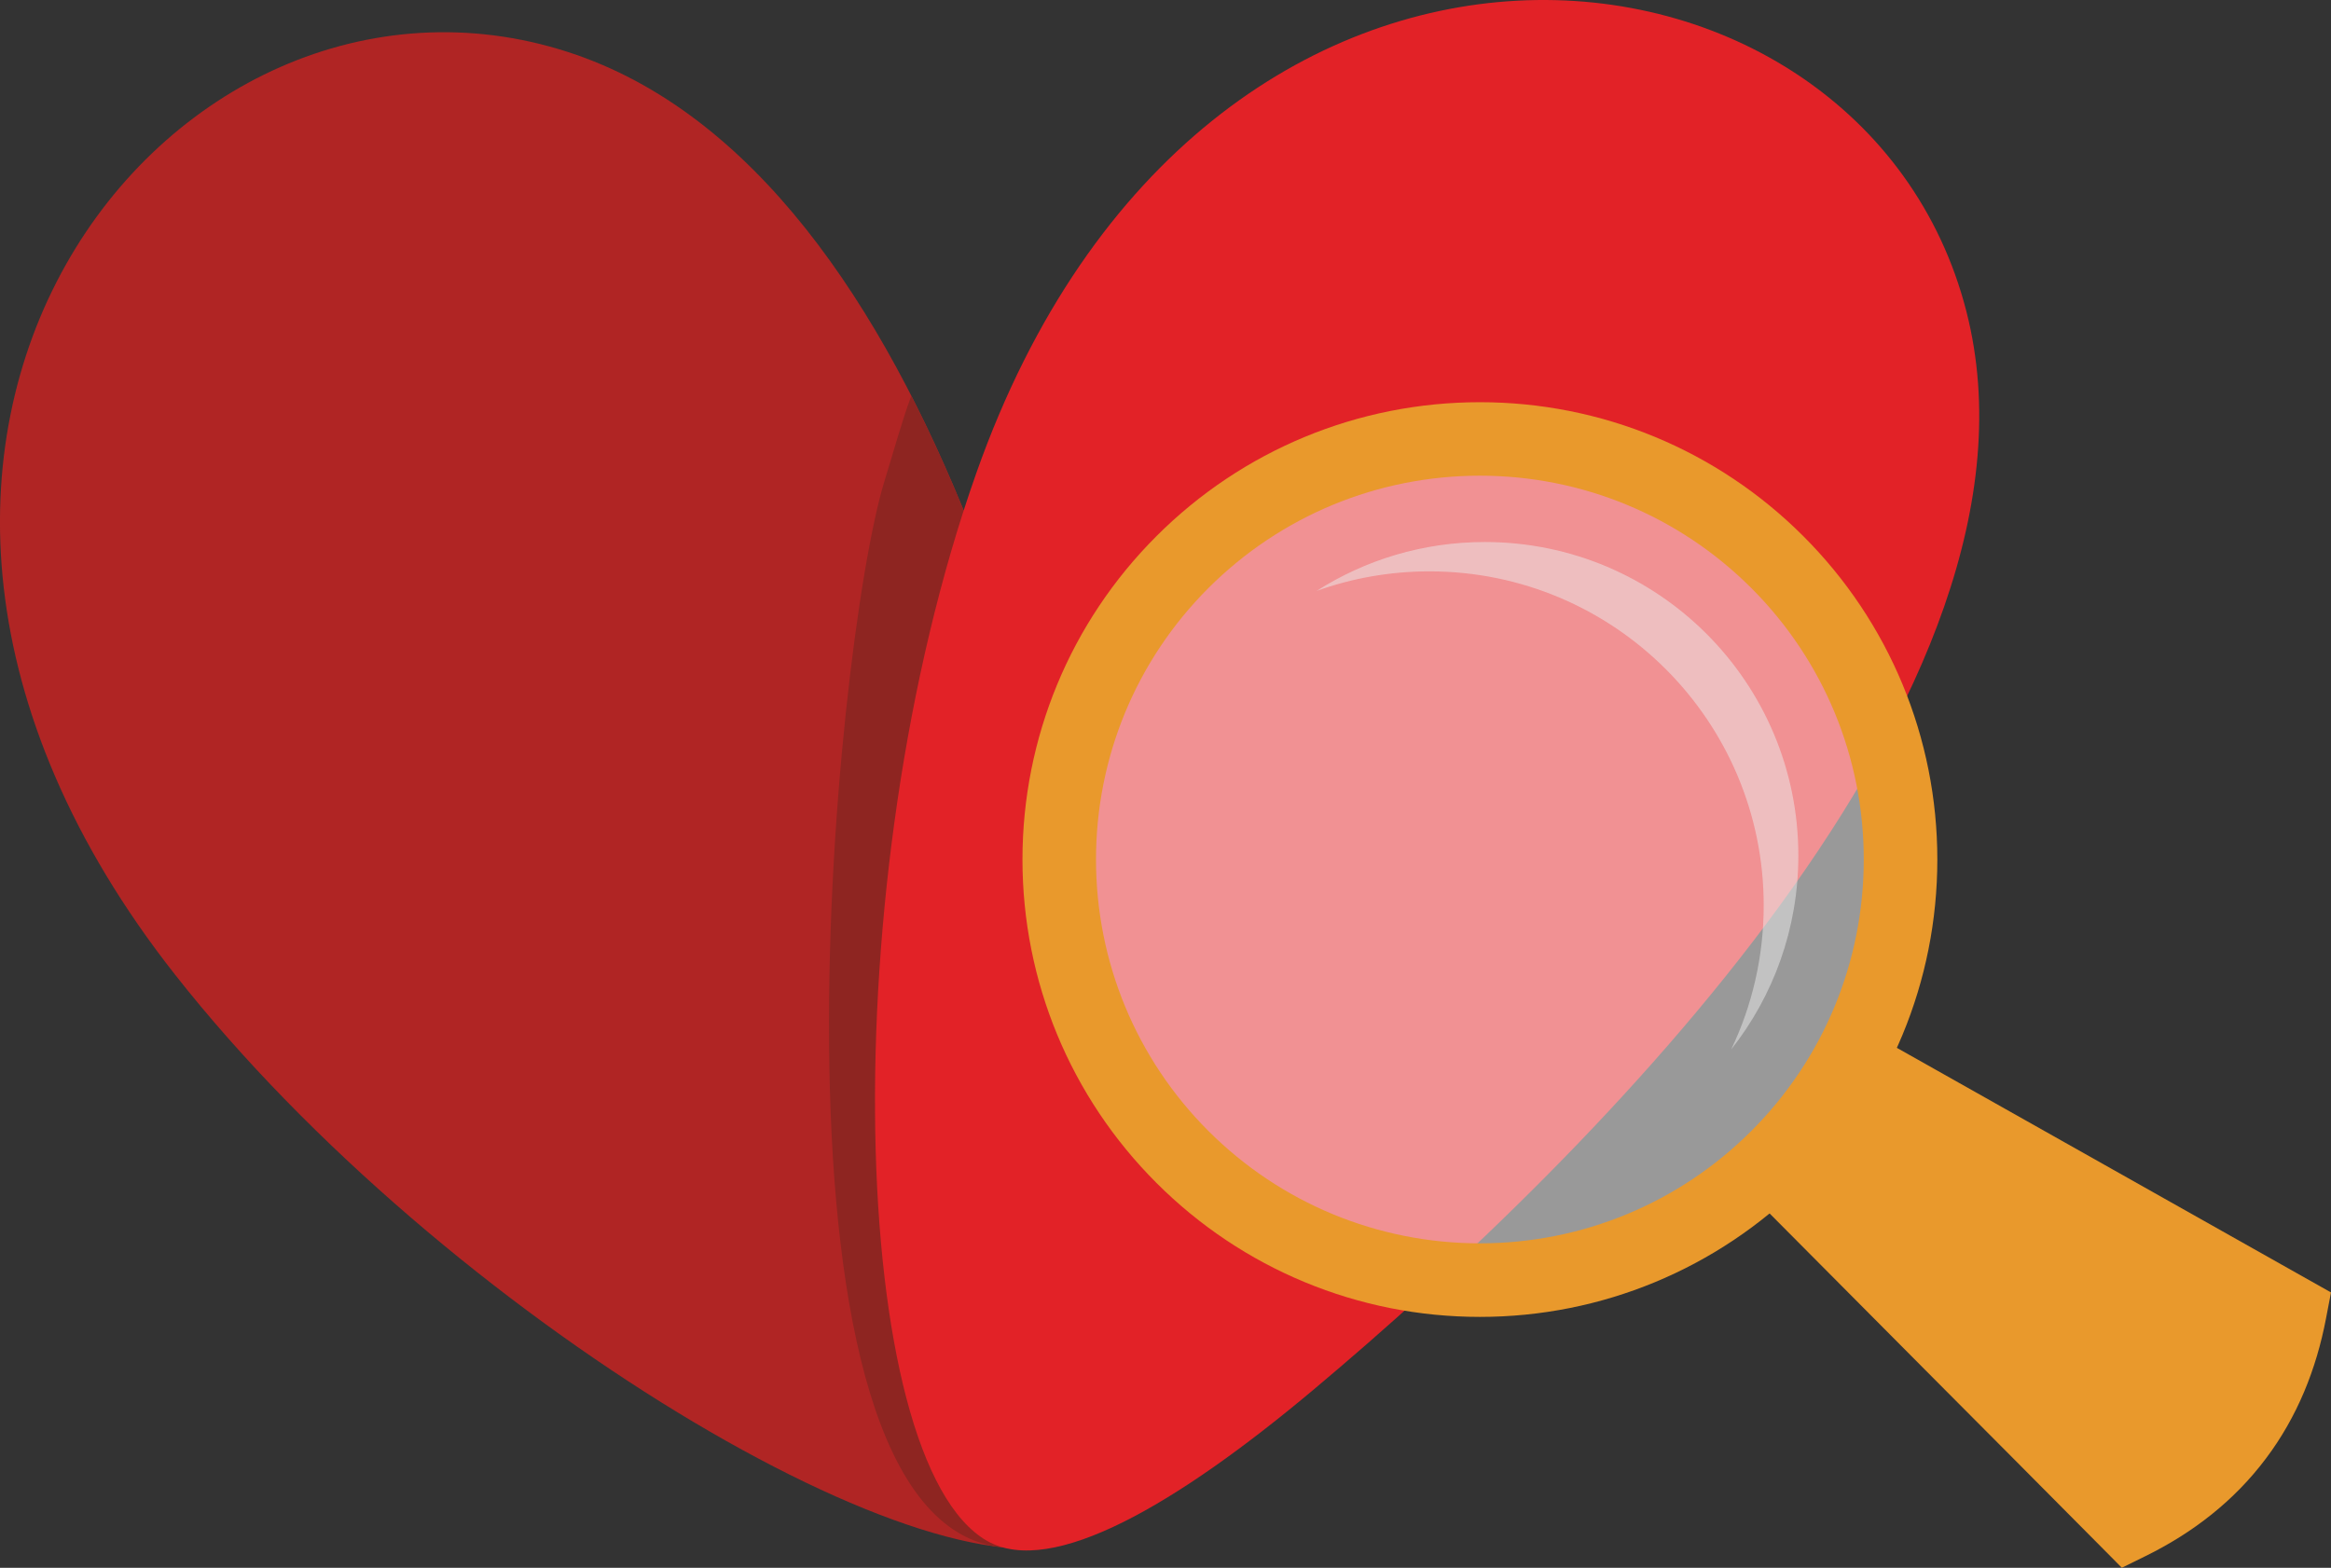 <?xml version="1.0" encoding="utf-8"?>
<!-- Generator: Adobe Illustrator 16.0.0, SVG Export Plug-In . SVG Version: 6.00 Build 0)  -->
<!DOCTYPE svg PUBLIC "-//W3C//DTD SVG 1.1//EN" "http://www.w3.org/Graphics/SVG/1.1/DTD/svg11.dtd">
<svg version="1.1" id="Layer_1" xmlns="http://www.w3.org/2000/svg" xmlns:xlink="http://www.w3.org/1999/xlink" x="0px" y="0px"
	 width="52.492px" height="35.312px" viewBox="0 0 52.492 35.312" enable-background="new 0 0 52.492 35.312" xml:space="preserve">
<rect x="0" y="0" width="52.492" height="35.312" fill="#333333" stroke="none"/>
<g>
	<path fill-rule="evenodd" clip-rule="evenodd" fill="#B02524" d="M25.455,26.579c0.533,3.965,0.43,7.248-1.049,8.037
		c-3.175,1.696-14.4-4.954-20.465-12.665C-5.502,9.947,3.859-1.724,12.795,1.173C21.15,3.882,24.367,18.51,25.455,26.579z"/>
	<path fill-rule="evenodd" clip-rule="evenodd" fill="#8E2521" d="M25.455,26.579c0.533,3.965,0.43,7.248-1.049,8.037
		c-0.448,0.24-1.057,0.313-1.789,0.24c-0.018-0.003-0.035-0.005-0.053-0.006c-5.675-0.582-3.813-20.262-2.637-24.047
		c0.203-0.655,0.375-1.292,0.594-1.889C23.375,14.493,24.801,21.724,25.455,26.579z"/>
	<path fill-rule="evenodd" clip-rule="evenodd" fill="#E22227" d="M29.584,31.296c-3.064,2.571-5.895,4.24-7.352,3.412
		c-3.131-1.775-3.514-14.817-0.242-24.065c5.094-14.399,19.961-12.731,22.291-3.63C46.461,15.522,35.822,26.063,29.584,31.296z"/>
	<circle opacity="0.5" fill-rule="evenodd" clip-rule="evenodd" fill="#FFFFFF" cx="33.313" cy="19.398" r="9.471"/>
	<path fill-rule="evenodd" clip-rule="evenodd" fill="#E9992C" d="M33.326,9.059c2.74,0,5.346,1.079,7.283,3.017
		c1.938,1.938,3.018,4.544,3.018,7.284s-1.08,5.347-3.018,7.283c-1.938,1.938-4.543,3.018-7.283,3.018
		c-2.742,0-5.347-1.08-7.284-3.018c-1.938-1.937-3.017-4.543-3.017-7.283s1.078-5.346,3.017-7.284
		C27.979,10.138,30.584,9.059,33.326,9.059L33.326,9.059z M39.439,13.246c-1.627-1.627-3.813-2.532-6.113-2.532
		c-2.302,0-4.487,0.905-6.115,2.532c-1.626,1.626-2.53,3.813-2.53,6.113c0,2.3,0.904,4.487,2.53,6.113
		c1.628,1.627,3.813,2.532,6.115,2.532c2.301,0,4.486-0.905,6.113-2.532c1.627-1.626,2.531-3.813,2.531-6.113
		C41.971,17.059,41.066,14.873,39.439,13.246z"/>
	<path opacity="0.5" fill-rule="evenodd" clip-rule="evenodd" fill="#ECECEC" d="M33.436,12.208c3.9,0,7.061,3.161,7.061,7.061
		c0,1.649-0.564,3.166-1.512,4.368c0.469-0.982,0.732-2.082,0.732-3.243c0-4.157-3.369-7.525-7.527-7.525
		c-0.891,0-1.746,0.155-2.54,0.44C30.743,12.612,32.043,12.208,33.436,12.208z"/>
	<path fill-rule="evenodd" clip-rule="evenodd" fill="#E9992C" d="M43.347,30.849c-1.323-1.33-2.645-2.66-3.967-3.991l-0.542-0.546
		l0.504-0.579c0.28-0.323,0.534-0.669,0.787-1.014c0.318-0.435,0.637-0.859,0.994-1.265l0.443-0.5l0.582,0.327l10.344,5.829
		l-0.112,0.584c-0.218,1.146-0.649,2.221-1.353,3.156c-0.715,0.954-1.645,1.674-2.711,2.198l-0.534,0.263l-0.418-0.422
		C46.027,33.541,44.687,32.195,43.347,30.849L43.347,30.849z"/>
</g>
</svg>
